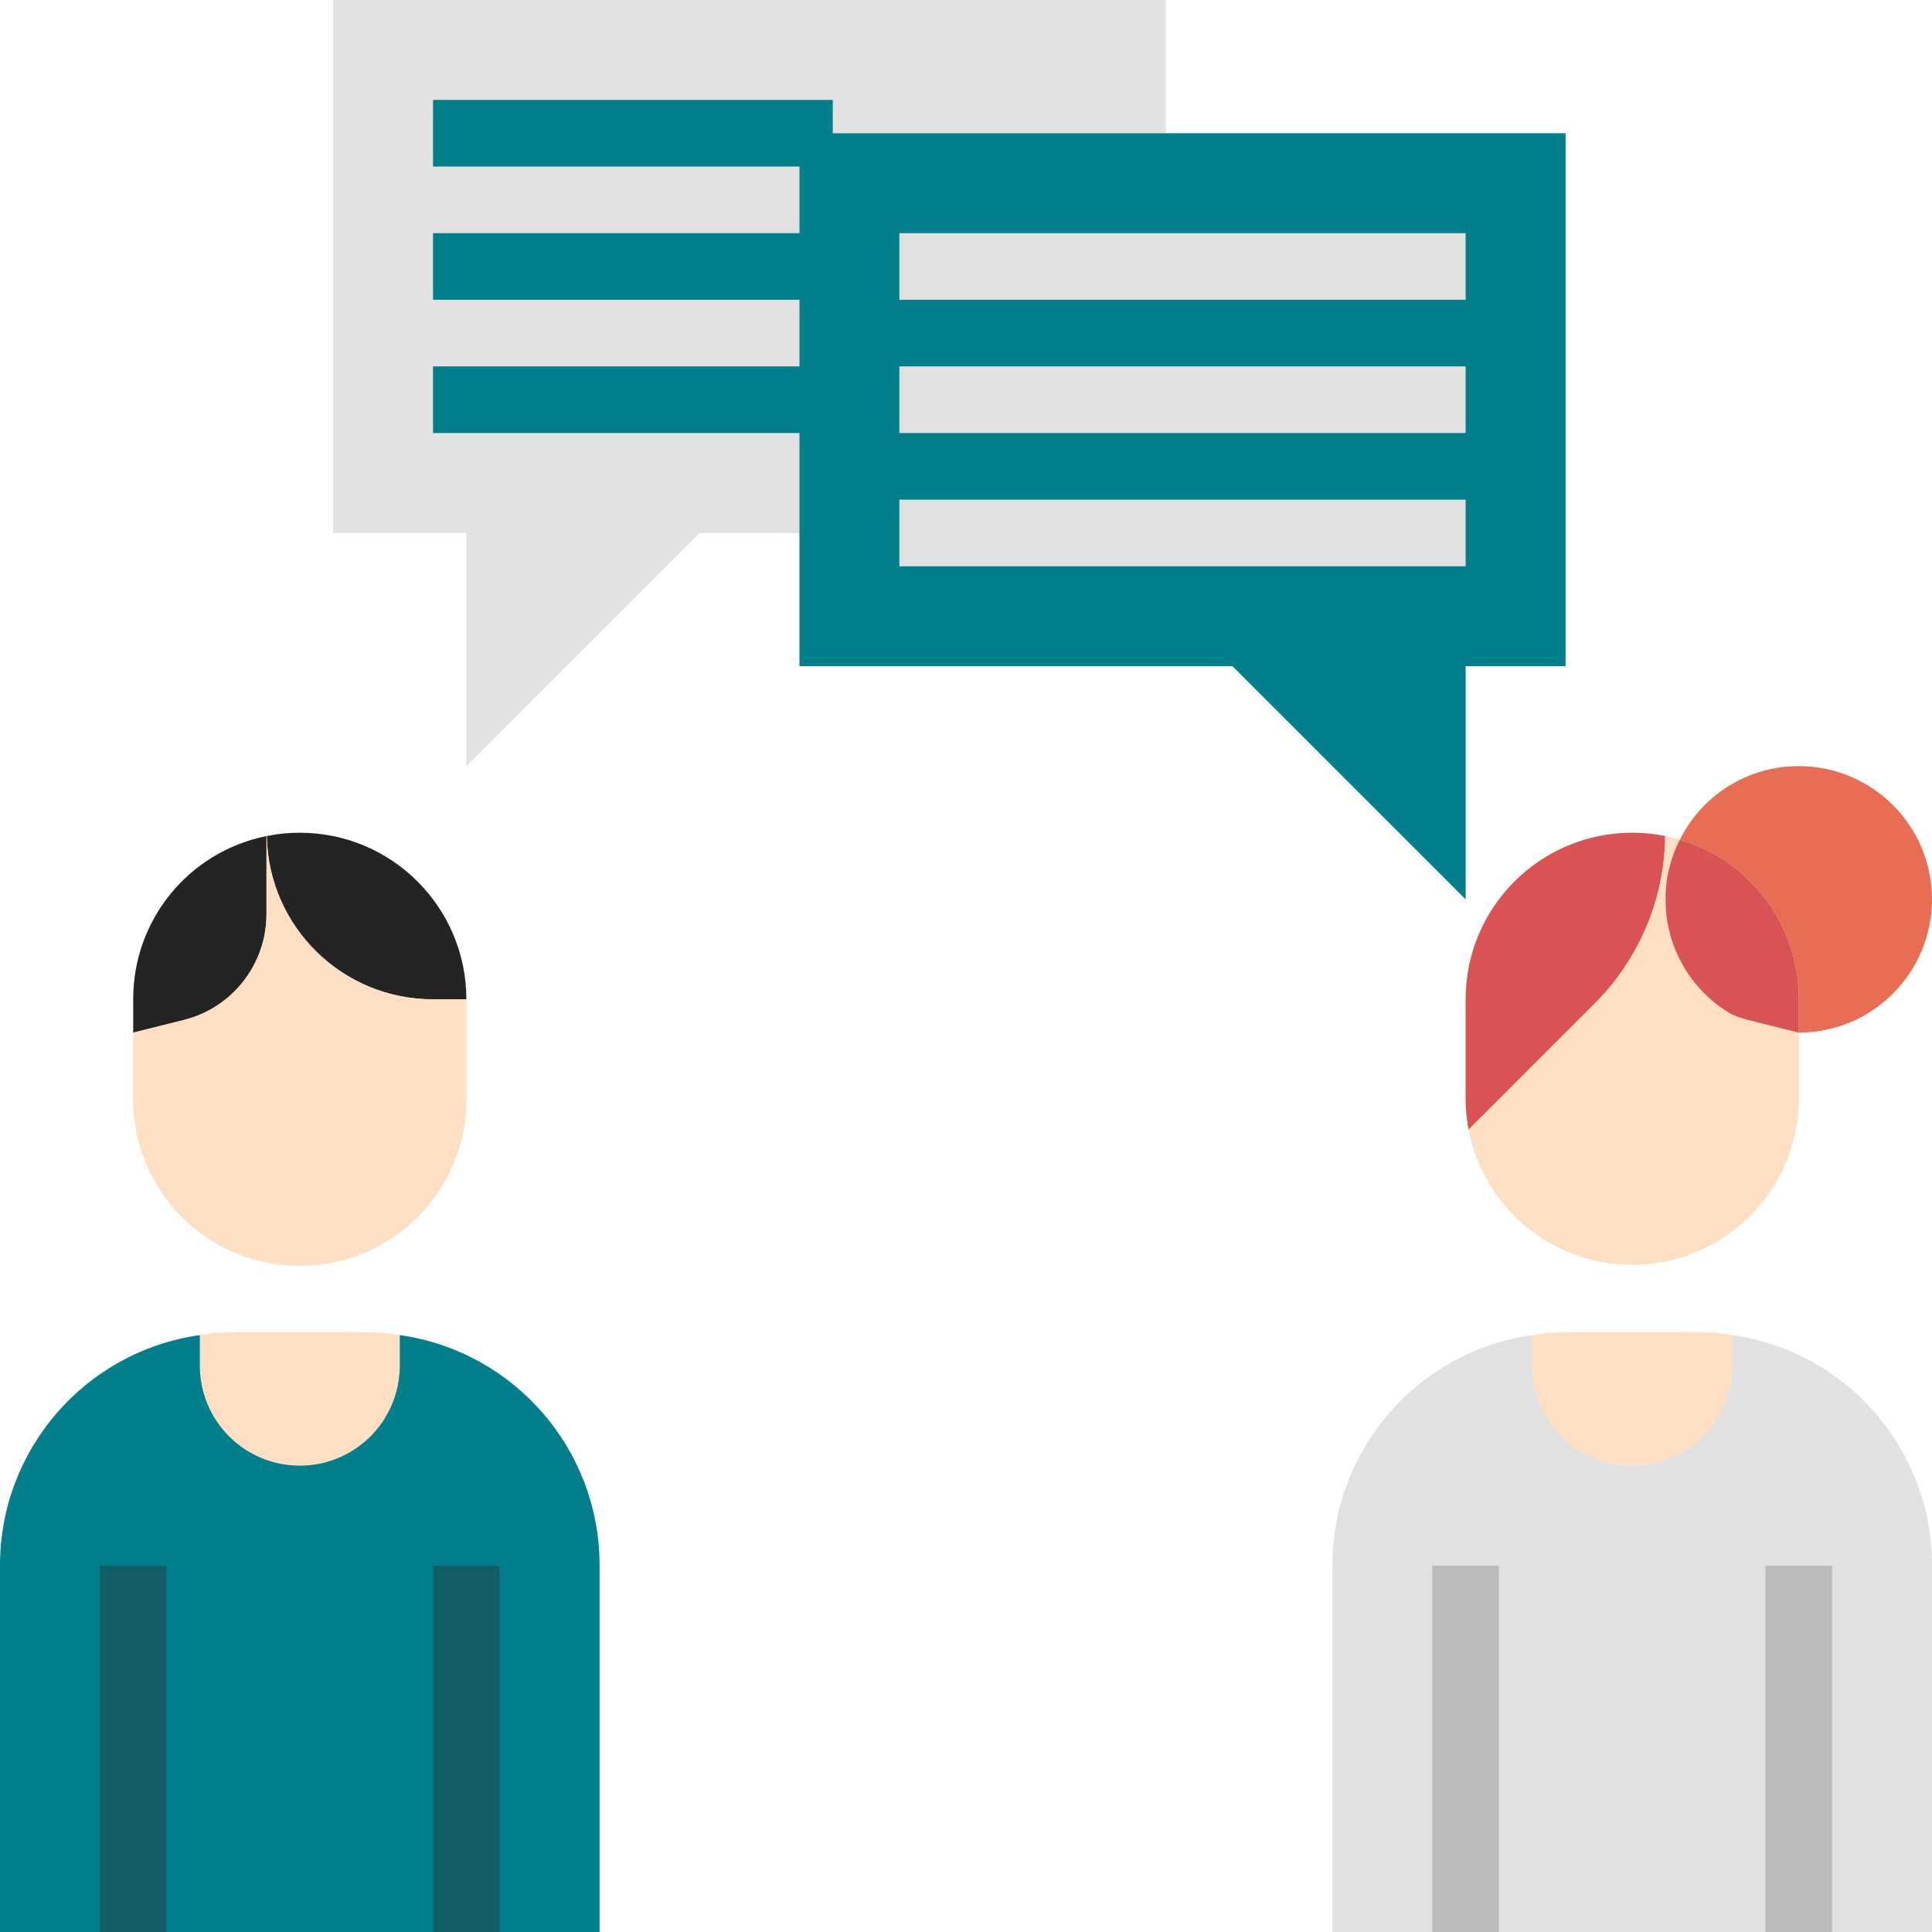 <?xml version="1.0"?>
<svg xmlns="http://www.w3.org/2000/svg" xmlns:xlink="http://www.w3.org/1999/xlink" xmlns:svgjs="http://svgjs.com/svgjs" version="1.1" width="512" height="512" x="0" y="0" viewBox="0 0 464 464" style="enable-background:new 0 0 512 512" xml:space="preserve" class=""><g>
<g xmlns="http://www.w3.org/2000/svg">
	<path style="" d="M432,248v16c-0.149,22.091-18.179,39.878-40.27,39.729c-19.078-0.129-35.409-13.713-39.01-32.449   c-0.481-2.397-0.722-4.835-0.72-7.28v-24c0-22.091,17.909-40,40-40c2.661-0.019,5.317,0.249,7.92,0.8H400   c1.165,0.218,2.314,0.512,3.44,0.88c16.991,4.988,28.636,20.612,28.56,38.32V248z" fill="#ffdfc4" data-original="#ffdfc4" class=""/>
	<path style="" d="M32,248v16c0,22.091,17.909,40,40,40s40-17.909,40-40v-24c0-22.091-17.909-40-40-40   c-2.661-0.019-5.317,0.249-7.92,0.8H64c-18.661,3.745-32.066,20.167-32,39.2V248z" fill="#ffdfc4" data-original="#ffdfc4" class=""/>
	<path style="" d="M112,240h-8c-21.776,0.021-39.544-17.427-39.92-39.2c-0.066-0.261-0.093-0.531-0.08-0.8" fill="#ffdfc4" data-original="#ffdfc4" class=""/>
</g>
<path xmlns="http://www.w3.org/2000/svg" style="" d="M192,32h88V0H80v128h32v56l56-56h24V32z" fill="#e1e1e1" data-original="#ffcb5a" class=""/>
<path xmlns="http://www.w3.org/2000/svg" style="" d="M192,32h184v128h-24v56l-56-56H192V32z" fill="#037f8c" data-original="#168de2" class=""/>
<path xmlns="http://www.w3.org/2000/svg" style="" d="M432,184c17.673,0,32,14.327,32,32s-14.327,32-32,32v-8c0.076-17.708-11.569-33.332-28.56-38.32  C408.819,190.831,419.891,183.977,432,184z" fill="#e76e54" data-original="#e76e54" class=""/>
<g xmlns="http://www.w3.org/2000/svg">
	<path style="" d="M432,240v8l-12.16-3.04c-1.314-0.318-2.598-0.746-3.84-1.28c-9.915-5.686-16.021-16.25-16-27.68   c-0.02-4.98,1.16-9.892,3.44-14.32C420.431,206.668,432.076,222.292,432,240z" fill="#d95354" data-original="#d95354" class=""/>
	<path style="" d="M399.92,200.8c-0.152,15.08-6.213,29.499-16.88,40.16l-30.32,30.32   c-0.481-2.397-0.722-4.835-0.72-7.28v-24c0-22.091,17.909-40,40-40C394.661,199.981,397.317,200.249,399.92,200.8z" fill="#d95354" data-original="#d95354" class=""/>
</g>
<g xmlns="http://www.w3.org/2000/svg">
	<path style="" d="M400,219.52c-0.019,10.541,6.287,20.064,16,24.16c4.86,2.824,10.379,4.314,16,4.32v16   c-0.149,22.091-18.179,39.878-40.27,39.729c-19.078-0.129-35.409-13.713-39.01-32.449l30.32-30.32   c10.667-10.661,16.728-25.08,16.88-40.16H400V219.52z" fill="#ffdfc4" data-original="#ffdfc4" class=""/>
	<path style="" d="M416,320.64V328c0,13.255-10.745,24-24,24s-24-10.745-24-24v-7.36c2.642-0.455,5.319-0.669,8-0.64   h32C410.681,319.971,413.358,320.185,416,320.64z" fill="#ffdfc4" data-original="#ffdfc4" class=""/>
</g>
<path xmlns="http://www.w3.org/2000/svg" style="" d="M432,464H320v-88c-0.04-27.84,20.436-51.455,48-55.36V328c0,13.255,10.745,24,24,24s24-10.745,24-24  v-7.36c27.564,3.905,48.04,27.52,48,55.36v88H432z" fill="#e1e1e1" data-original="#ffcb5a" class=""/>
<g xmlns="http://www.w3.org/2000/svg">
	<path style="" d="M344,376h16v88h-16V376z" fill="#bbbbbb" data-original="#e0b34f" class=""/>
	<path style="" d="M424,376h16v88h-16V376z" fill="#bbbbbb" data-original="#e0b34f" class=""/>
</g>
<g xmlns="http://www.w3.org/2000/svg">
	<path style="" d="M64,200.8v18.72c0.014,12.03-8.169,22.523-19.84,25.44L32,248v-8   C31.934,220.967,45.339,204.545,64,200.8z" fill="#242424" data-original="#242424" class=""/>
	<path style="" d="M112,240h-8c-21.776,0.021-39.544-17.427-39.92-39.2c2.603-0.551,5.259-0.819,7.92-0.8   C94.091,200,112,217.909,112,240z" fill="#242424" data-original="#242424" class=""/>
</g>
<g xmlns="http://www.w3.org/2000/svg">
	<path style="" d="M112,240v24c0,22.091-17.909,40-40,40s-40-17.909-40-40v-16l12.16-3.04   c11.671-2.917,19.854-13.41,19.84-25.44V200.8h0.08c0.376,21.773,18.144,39.221,39.92,39.2H112z" fill="#ffdfc4" data-original="#ffdfc4" class=""/>
	<path style="" d="M96,320.64V384c0,13.255-10.745,24-24,24s-24-10.745-24-24v-63.36c2.641-0.458,5.319-0.672,8-0.64   h32C90.681,319.968,93.359,320.182,96,320.64z" fill="#ffdfc4" data-original="#ffdfc4" class=""/>
</g>
<path xmlns="http://www.w3.org/2000/svg" style="" d="M112,464H0v-88c-0.04-27.84,20.436-51.455,48-55.36V328c0,13.255,10.745,24,24,24s24-10.745,24-24  v-7.36c27.564,3.905,48.04,27.52,48,55.36v88H112z" fill="#037f8c" data-original="#168de2" class=""/>
<g xmlns="http://www.w3.org/2000/svg">
	<path style="" d="M104,376h16v88h-16V376z" fill="#115e66" data-original="#1277bf" class=""/>
	<path style="" d="M24,376h16v88H24V376z" fill="#115e66" data-original="#1277bf" class=""/>
</g>
<g xmlns="http://www.w3.org/2000/svg">
	<path style="" d="M104,24h96v16h-96V24z" fill="#037f8c" data-original="#168de2" class=""/>
	<path style="" d="M104,56h96v16h-96V56z" fill="#037f8c" data-original="#168de2" class=""/>
	<path style="" d="M104,88h96v16h-96V88z" fill="#037f8c" data-original="#168de2" class=""/>
</g>
<g xmlns="http://www.w3.org/2000/svg">
	<path style="" d="M216,56h136v16H216V56z" fill="#e1e1e1" data-original="#ffcb5a" class=""/>
	<path style="" d="M216,88h136v16H216V88z" fill="#e1e1e1" data-original="#ffcb5a" class=""/>
	<path style="" d="M216,120h136v16H216V120z" fill="#e1e1e1" data-original="#ffcb5a" class=""/>
</g>
<g xmlns="http://www.w3.org/2000/svg">
</g>
<g xmlns="http://www.w3.org/2000/svg">
</g>
<g xmlns="http://www.w3.org/2000/svg">
</g>
<g xmlns="http://www.w3.org/2000/svg">
</g>
<g xmlns="http://www.w3.org/2000/svg">
</g>
<g xmlns="http://www.w3.org/2000/svg">
</g>
<g xmlns="http://www.w3.org/2000/svg">
</g>
<g xmlns="http://www.w3.org/2000/svg">
</g>
<g xmlns="http://www.w3.org/2000/svg">
</g>
<g xmlns="http://www.w3.org/2000/svg">
</g>
<g xmlns="http://www.w3.org/2000/svg">
</g>
<g xmlns="http://www.w3.org/2000/svg">
</g>
<g xmlns="http://www.w3.org/2000/svg">
</g>
<g xmlns="http://www.w3.org/2000/svg">
</g>
<g xmlns="http://www.w3.org/2000/svg">
</g>
</g></svg>
